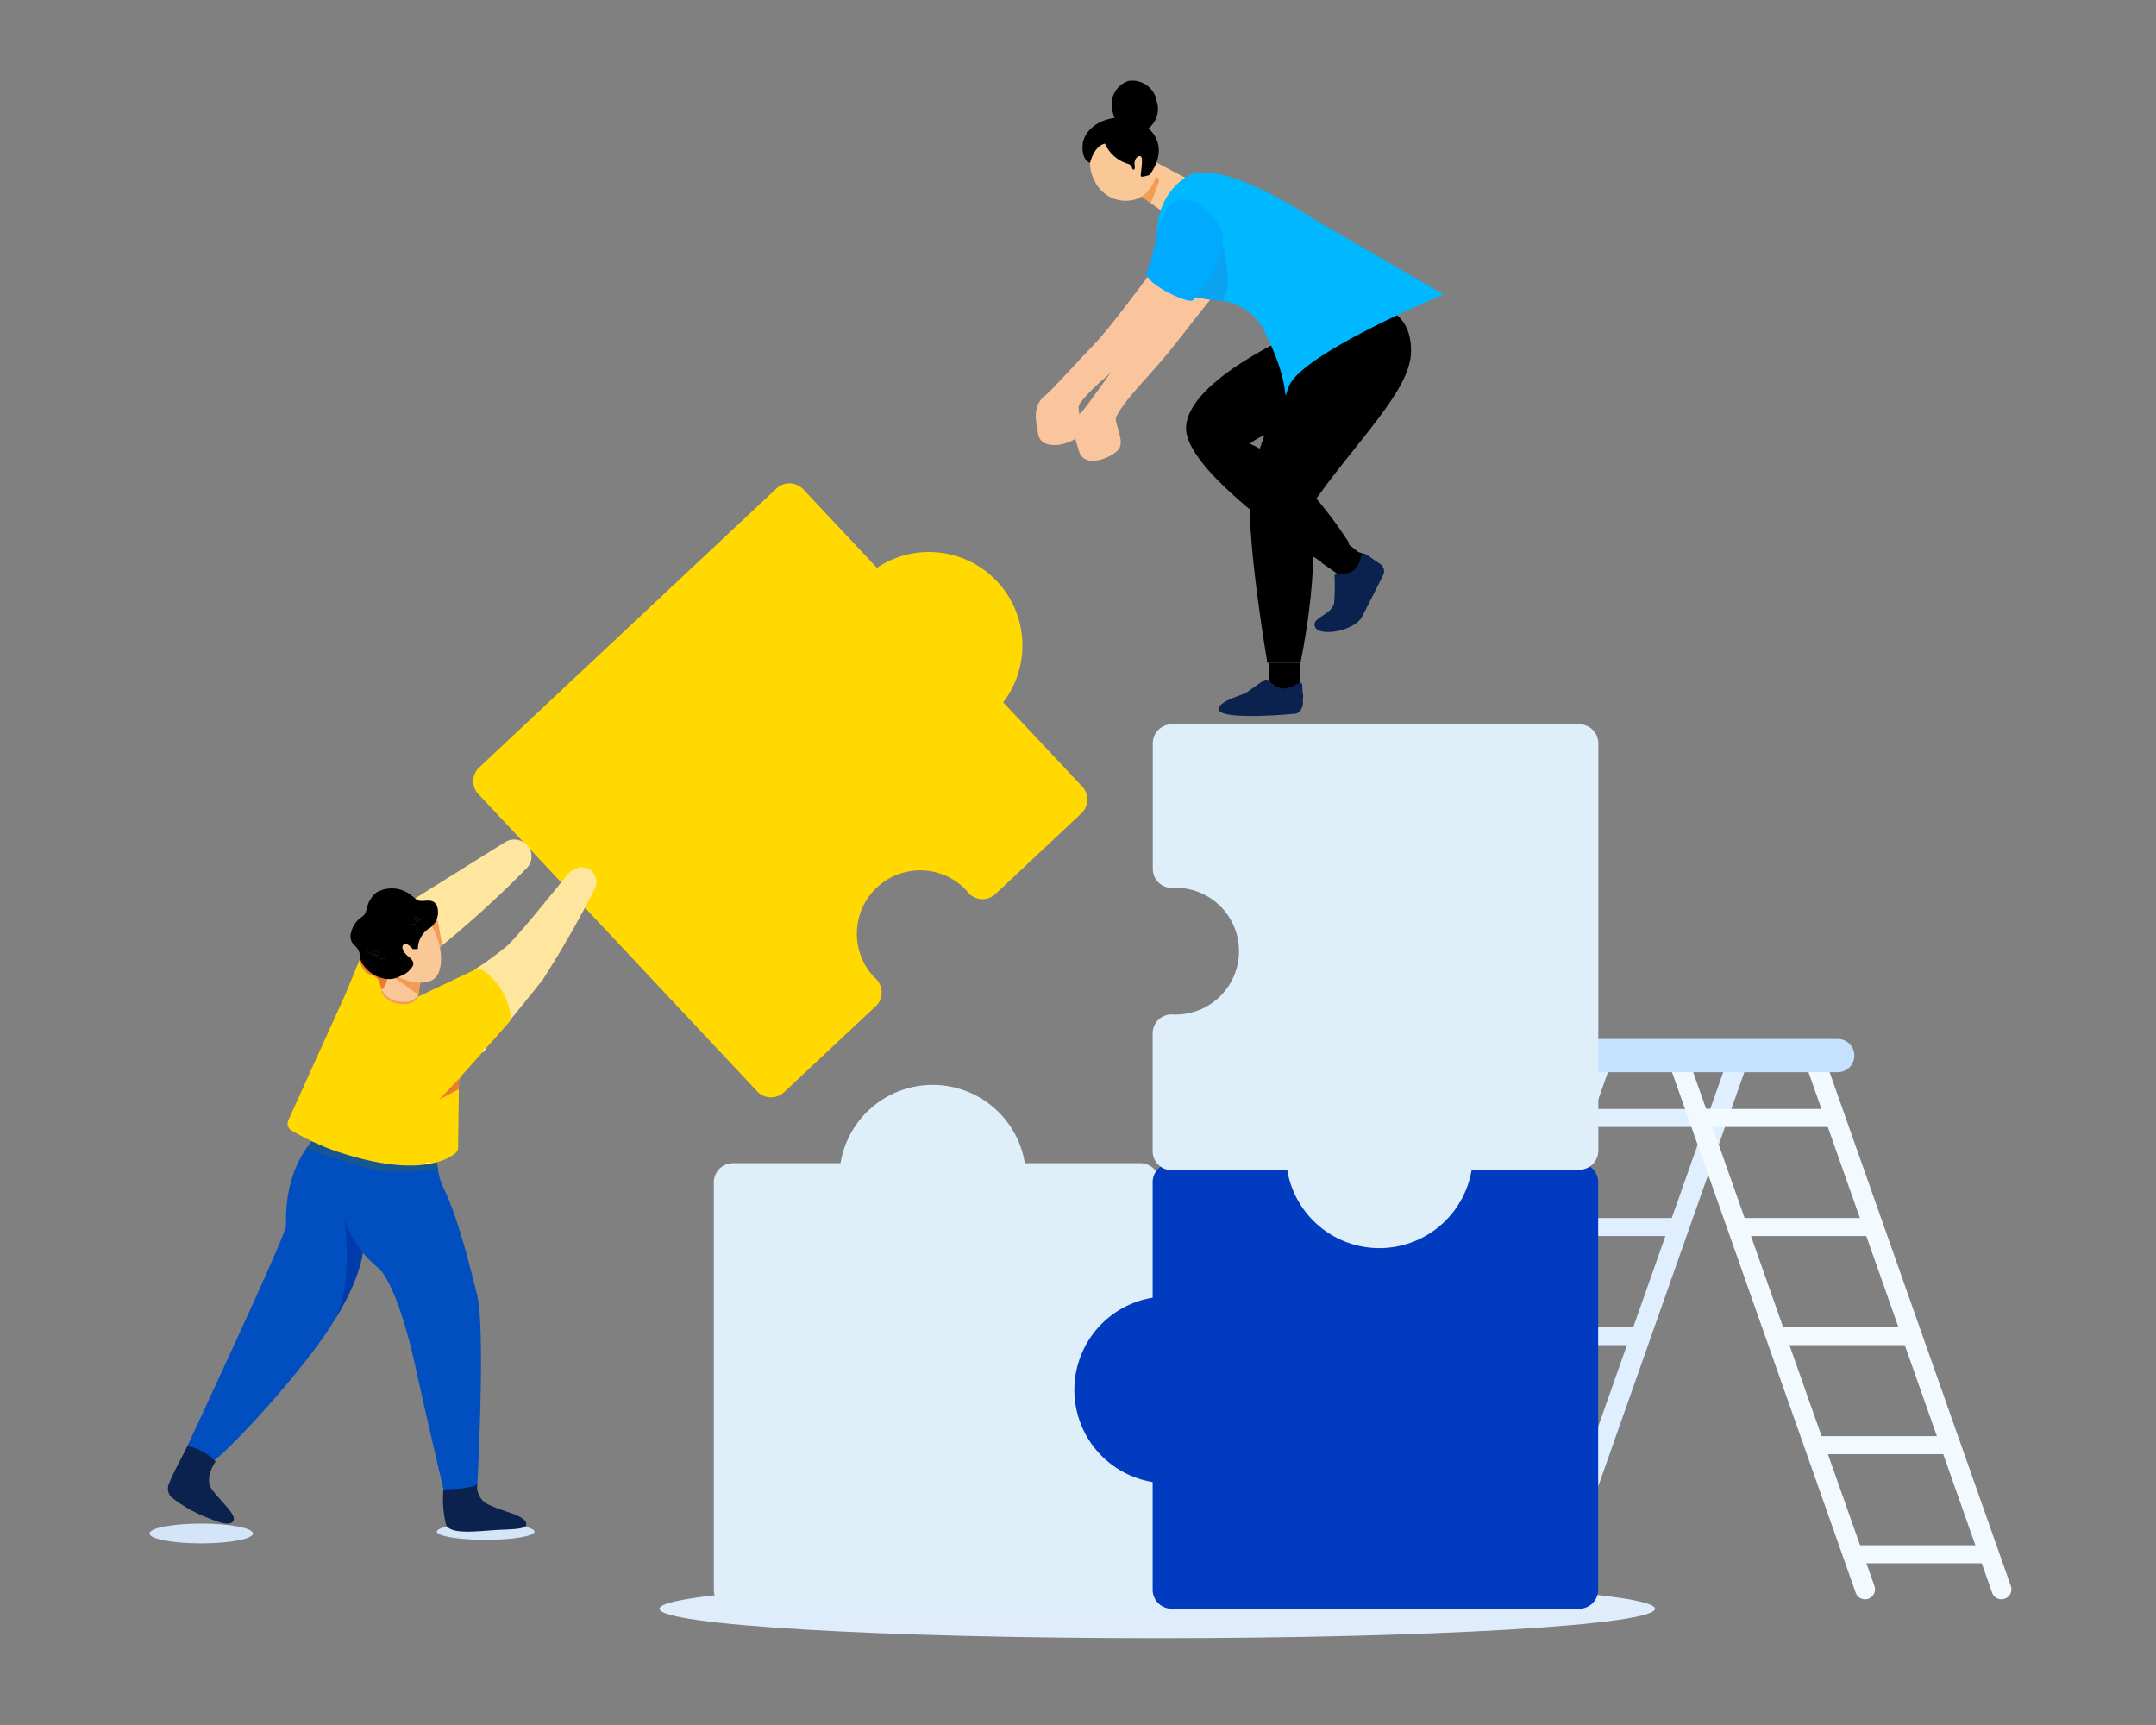 <svg xmlns="http://www.w3.org/2000/svg" xmlns:xlink="http://www.w3.org/1999/xlink" width="200" height="160" viewBox="0 0 200 160">
  <rect x="0" y="0" width="200" height="160" fill="#808080" stroke="none"/>
  <defs>
    <clipPath id="clip-path">
      <rect id="矩形_18513" data-name="矩形 18513" width="7.801" height="8.949"/>
    </clipPath>
    <clipPath id="clip-池">
      <rect width="200" height="160"/>
    </clipPath>
  </defs>
  <g id="池" clip-path="url(#clip-池)">
    <g id="组_24357" data-name="组 24357" transform="translate(-998.703 -67.343)">
      <path id="路径_65864" data-name="路径 65864" d="M189.094,345.366c25.5,0,46.175,1.222,46.175,2.73s-20.674,2.73-46.175,2.73-46.175-1.222-46.175-2.73,20.674-2.73,46.175-2.73" transform="translate(916.957 -131.535)" fill="#dfecfb"/>
      <path id="Path" d="M0,8.442S.944,6.173,1.186,5.729.4,1.756.9,1.683s.93,2.158.93,2.158S3.01.162,3.493.007,5.434,2.371,5.248,3.622A11.537,11.537,0,0,1,3.086,7.505a15.751,15.751,0,0,0-1.249,2.72Z" transform="translate(1050.093 134)" fill="#f1b282"/>
      <path id="Path-2" data-name="Path" d="M0,7.923s1.346-2.018,1.683-2.4.867-2.546,1.371-2.5.1.906.1.906A17.022,17.022,0,0,1,5.457,2c.438-.139.563-.037.635.492a.641.641,0,0,1,.476.43c.348.017.388.563.388.563v.5a2.377,2.377,0,0,1-.18.649C6.313,5.817,4.2,7.289,3.614,7.751A25.138,25.138,0,0,0,1.553,9.979Z" transform="translate(1056.535 141.233)" fill="#ffdcc3"/>
      <g id="组_24344" data-name="组 24344" transform="translate(1129.033 163.71)">
        <g id="组_24344-2" data-name="组 24344" transform="translate(0 0)">
          <g id="Group" transform="translate(0 1.689)">
            <path id="Path-3" data-name="Path" d="M.616,50.231h0a.923.923,0,0,0,1.178-.564L18.883,1.233A.925.925,0,0,0,18.32.053h0a.923.923,0,0,0-1.178.564L.053,49.052A.925.925,0,0,0,.616,50.231Z" transform="translate(0 0)" fill="#dfefff"/>
            <path id="Path-4" data-name="Path" d="M.616,50.231h0a.923.923,0,0,0,1.178-.564L18.882,1.233a.925.925,0,0,0-.563-1.18h0a.923.923,0,0,0-1.178.564L.053,49.052A.925.925,0,0,0,.616,50.231Z" transform="translate(12.656 0)" fill="#dfefff"/>
            <rect id="Rectangle" width="13.44" height="1.671" transform="translate(29.341 6.473) rotate(180)" fill="#dfefff"/>
            <rect id="Rectangle-2" data-name="Rectangle" width="13.44" height="1.671" transform="translate(25.819 16.59) rotate(180)" fill="#dfefff"/>
            <rect id="Rectangle-3" data-name="Rectangle" width="13.44" height="1.671" transform="translate(22.297 26.708) rotate(180)" fill="#dfefff"/>
            <rect id="Rectangle-4" data-name="Rectangle" width="13.44" height="1.671" transform="translate(18.775 36.825) rotate(180)" fill="#dfefff"/>
            <rect id="Rectangle-5" data-name="Rectangle" width="13.44" height="1.671" transform="translate(15.253 46.943) rotate(180)" fill="#dfefff"/>
          </g>
          <g id="Group-2" data-name="Group" transform="translate(24.668 1.689)">
            <path id="Path-5" data-name="Path" d="M18.319,50.231h0a.923.923,0,0,1-1.178-.564L.053,1.233A.925.925,0,0,1,.616.053h0A.923.923,0,0,1,1.794.617L18.883,49.052A.925.925,0,0,1,18.319,50.231Z" transform="translate(12.656 0)" fill="#f3faff"/>
            <path id="Path-6" data-name="Path" d="M18.32,50.231h0a.923.923,0,0,1-1.178-.564L.053,1.233A.925.925,0,0,1,.616.053h0A.923.923,0,0,1,1.794.617L18.883,49.052A.924.924,0,0,1,18.32,50.231Z" transform="translate(0 0)" fill="#f3faff"/>
            <rect id="Rectangle-6" data-name="Rectangle" width="13.44" height="1.671" transform="translate(2.25 4.802)" fill="#f3faff"/>
            <rect id="Rectangle-7" data-name="Rectangle" width="13.44" height="1.671" transform="translate(5.772 14.919)" fill="#f3faff"/>
            <rect id="Rectangle-8" data-name="Rectangle" width="13.44" height="1.671" transform="translate(9.294 25.037)" fill="#f3faff"/>
            <rect id="Rectangle-9" data-name="Rectangle" width="13.44" height="1.671" transform="translate(12.817 35.154)" fill="#f3faff"/>
            <rect id="Rectangle-10" data-name="Rectangle" width="13.44" height="1.671" transform="translate(16.339 45.272)" fill="#f3faff"/>
          </g>
          <path id="Path-7" data-name="Path" d="M24.97,3.082H1.539A1.54,1.54,0,0,1,0,1.541H0A1.54,1.54,0,0,1,1.539,0H24.97a1.54,1.54,0,0,1,1.539,1.541h0A1.54,1.54,0,0,1,24.97,3.082Z" transform="translate(15.178)" fill="#c6e1fd"/>
        </g>
      </g>
      <path id="路径_65865" data-name="路径 65865" d="M0,2.329,2.612,6.994,5.776,4.634,2.26,0Z" transform="translate(1102.317 82.522) rotate(-25)" fill="#fac896"/>
      <path id="路径_65866" data-name="路径 65866" d="M0,.574.982,2.28,2.424.892C2.855.476,2.3-.161,1.682.037Z" transform="translate(1103.603 84.523) rotate(-25)" fill="#f39c55"/>
      <path id="路径_65867" data-name="路径 65867" d="M3.015,0A3.186,3.186,0,0,1,6.029,3.333,3.186,3.186,0,0,1,3.015,6.665,3.186,3.186,0,0,1,0,3.333,3.186,3.186,0,0,1,3.015,0" transform="translate(1098.777 80.966) rotate(-25)" fill="#fac896"/>
      <g id="组_24348" data-name="组 24348" transform="translate(1097.839 76.23) rotate(-14)">
        <g id="组_24346" data-name="组 24346" transform="translate(0 0)" clip-path="url(#clip-path)">
          <path id="路径_65862" data-name="路径 65862" d="M2.1,0A2.3,2.3,0,0,1,4.2,2.455,2.3,2.3,0,0,1,2.1,4.909,2.3,2.3,0,0,1,0,2.455,2.3,2.3,0,0,1,2.1,0" transform="translate(3.605 0)"/>
          <path id="路径_65863" data-name="路径 65863" d="M.418,3.535s.7-1.427,1.77-1.408a3.4,3.4,0,0,0,1.627,2.34c.342.19.238.542.314.609s.2.114.257-.4.58-.809.761-.571S4.68,5.7,4.69,5.856s.637.1.752.1,2.569-1.893,1-4.234S1.165-.476.209,1.579c-.257.685-.366,1.513.209,1.955" transform="translate(0 2.987)"/>
        </g>
      </g>
      <g id="组_24345" data-name="组 24345" transform="translate(1094.789 83.334)">
        <path id="Path-8" data-name="Path" d="M13.365,1.269S11.45,3.634,9.494,6.164C7.153,9.192,4.976,11.021,3.9,13.047c-.254.478.811,2.172.265,2.975S.959,17.943.455,16.26c-.345-1.153-.938-2.521.262-3.683C1.159,12.148,3.375,8.92,4.588,7.3S8.811.234,8.811.234,11.884-.735,13.365,1.269Z" transform="translate(3.556 9.612)" fill="#fac49c"/>
        <path id="Path-9" data-name="Path" d="M1.68,4.836c.1-1.029-.032-1.4-.186-1.521l-.064-.044h0L0,2.272,1.809,0,3.44,1.3c.063.05,1.5.284,1.182,1.009S1.447,7.2,1.68,4.836Z" transform="translate(26.479 33.915)"/>
        <path id="Path-10" data-name="Path" d="M10.493.052S.163,4.459,0,8.9s13.16,12.9,13.16,12.9l1.975-2.14s-4.288-7.044-9.218-9.238c2.2-1.8,8.732-2.327,8.732-8.057C14.649-.554,10.493.052,10.493.052Z" transform="translate(13.94 14.737)"/>
        <path id="Path-11" data-name="Path" d="M.465,2.91c.869-.561,1.073-.894,1.075-1.092l-.005-.078h0L1.426,0H4.331V2.084c0,.081.713,1.351-.054,1.553S-1.533,4.2.465,2.91Z" transform="translate(20.156 45.491)"/>
        <path id="Path-12" data-name="Path" d="M11.871.006S14.952.1,14.952,4.041c0,3.7-5.212,8.441-9.35,14.494,1,5.627-.912,14.418-.912,14.418H1.62S-.226,22.149.023,17.68C.3,12.764,3.289,7.4,4.93,3.563,5.921,1.247,9.74-.1,11.871.006Z" transform="translate(19.859 12.531)"/>
        <path id="Path-13" data-name="Path" d="M14.485,4.659S5.738-1.238,2.7.784C-.655,3.023-.412,7.361.9,9.878a3.857,3.857,0,0,0,1.659,1.8,16.546,16.546,0,0,0,3.56.588A5.191,5.191,0,0,1,10.155,15.5c2.534,5.128,1.32,6.66,2.073,4.724,1.2-3.087,14.361-8.541,14.361-8.541Z" transform="translate(11.239 -0.362)" fill="#00b8ff"/>
        <path id="Path-14" data-name="Path" d="M0,3.7A3.857,3.857,0,0,0,1.659,5.5a16.546,16.546,0,0,0,3.56.588C6.376,4.219,4.962.059,4.962.059,2.671-.382,1.023,1.713,0,3.7Z" transform="translate(12.14 5.817)" fill="#09a3ef"/>
        <path id="Path-15" data-name="Path" d="M14.951,1.679s-2.2,2.1-4.47,4.355c-2.713,2.7-5.107,4.235-6.433,6.105-.313.441.525,2.258-.121,2.984S.5,16.616.214,14.882c-.193-1.187-.605-2.621.735-3.619.494-.368,3.107-3.284,4.52-4.736s5.1-6.461,5.1-6.461S13.74-.5,14.951,1.679Z" transform="translate(0 9.359)" fill="#fac49c"/>
        <path id="Path-16" data-name="Path" d="M2.923.064C.878.683.855,5.545.087,6.566s3.8,3.184,4.235,2.8c1.015-.91,2.809-3.764,2.8-5.753S4.41-.386,2.923.064Z" transform="translate(10.238 2.496)" fill="#00abff"/>
        <path id="Path-17" data-name="Path" d="M1.851,2.365A18.757,18.757,0,0,1,1.816,4.94C1.589,6.1-.339,6.283.052,7.181c.365.838,3.2.489,4.24-.758C4.366,6.333,5.747,3.6,6.364,2.369a.818.818,0,0,0-.212-1L4.838.478a.538.538,0,0,0-.36-.093A.249.249,0,0,0,4.32.578a2.645,2.645,0,0,1-.52,1.17C3.308,2.423,2.012,2.154,1.851,2.365Z" transform="translate(25.855 34.992)" fill="#0b224e"/>
        <path id="Path-18" data-name="Path" d="M4.7.124A.433.433,0,0,0,4.145.08C3.6.469,2.515,1.238,2.5,1.244c-.687.3-2.538.808-2.5,1.512.049.9,5.13.6,7.11.4.4-.041.72-.609.7-1.012L7.75.507A.234.234,0,0,0,7.392.319a3.266,3.266,0,0,1-1.3.518A2.05,2.05,0,0,1,4.7.124Z" transform="translate(16.974 47.047)" fill="#0b224e"/>
      </g>
      <g id="拼图" transform="translate(1042.61 112.176)">
        <path id="路径_65555" data-name="路径 65555" d="M472.371,571.9a1.765,1.765,0,0,0,1.758-1.758V532.327a1.765,1.765,0,0,0-1.758-1.758H461.652a8.664,8.664,0,0,0-17.1,0h-9.992a1.766,1.766,0,0,0-1.758,1.758v37.813a1.766,1.766,0,0,0,1.758,1.758Z" transform="translate(-410.489 -467.513)" fill="#deeffa"/>
        <path id="路径_65558" data-name="路径 65558" d="M171.64,619.628a1.766,1.766,0,0,0,1.758-1.758V580.058a1.765,1.765,0,0,0-1.758-1.758H133.827a1.765,1.765,0,0,0-1.758,1.758v10.719a8.664,8.664,0,0,0,0,17.1v9.992a1.766,1.766,0,0,0,1.758,1.758Z" transform="translate(-69.051 -515.244)" fill="#003bc0"/>
        <path id="路径_65561" data-name="路径 65561" d="M145.741,318.884a8.672,8.672,0,0,0,8.551-7.269h9.992a1.766,1.766,0,0,0,1.758-1.758v-37.8a1.766,1.766,0,0,0-1.758-1.758H126.471a1.766,1.766,0,0,0-1.758,1.758v11.657a1.759,1.759,0,0,0,1.758,1.758h.079a.644.644,0,0,0,.159-.013h.119a5.881,5.881,0,1,1,0,11.763h-.119c-.053,0-.106-.013-.172-.013h-.079a1.759,1.759,0,0,0-1.758,1.758V309.9a1.766,1.766,0,0,0,1.758,1.758H137.19A8.661,8.661,0,0,0,145.741,318.884Z" transform="translate(-61.682 -247.951)" fill="#deeffa"/>
        <path id="路径_65564" data-name="路径 65564" d="M506.018,158.15a1.77,1.77,0,0,0,1.2-.476l8.5-7.97a1.732,1.732,0,0,0,.555-1.269,1.811,1.811,0,0,0-.529-1.282.848.848,0,0,0-.119-.106l-.079-.079a5.872,5.872,0,0,1,8.564-8.036.575.575,0,0,1,.079.093,1.156,1.156,0,0,1,.106.132,1.757,1.757,0,0,0,1.242.608h.093a1.77,1.77,0,0,0,1.2-.476l7.97-7.481a1.756,1.756,0,0,0,.079-2.485l-7.335-7.811a8.678,8.678,0,0,0-.555-11.208,8.681,8.681,0,0,0-11.155-1.269L509,101.755a1.758,1.758,0,0,0-2.485-.079l-27.57,25.865a1.756,1.756,0,0,0-.079,2.485l25.865,27.57a1.747,1.747,0,0,0,1.229.555Z" transform="translate(-478.394 -101.2)" fill="#ffd900"/>
      </g>
      <path id="路径_65565" data-name="路径 65565" d="M31.238,147.011s-3.8,2.443-3.593,8.955c-.021.945-9.049,20.155-9.237,20.646a4.418,4.418,0,0,0,2.252,1.3c.716,0,9.044-8.855,11.684-13.544.947-1.791,3.488-5.829,1.663-9.607s.228-8.272.228-8.272Z" transform="translate(997.595 25.058)" fill="#004ec0"/>
      <path id="路径_65567" data-name="路径 65567" d="M4.8,345.462c2.65,0,4.8.412,4.8.919s-2.148.919-4.8.919-4.8-.412-4.8-.919,2.148-.919,4.8-.919" transform="translate(1012.569 -136.803)" fill="#d4e5f7"/>
      <path id="路径_65568" data-name="路径 65568" d="M92.379,192.353s.879,6.394-1.08,9.478c0,0,3.186-4.687,2.816-8.009s-1.737-1.47-1.737-1.47" transform="translate(938.298 -11.832)" fill="#003ba9"/>
      <path id="路径_65569" data-name="路径 65569" d="M147.449,345.366c2.5,0,4.53.342,4.53.764s-2.028.764-4.53.764-4.53-.342-4.53-.764,2.028-.764,4.53-.764" transform="translate(896.307 -136.725)" fill="#d4e5f7"/>
      <path id="路径_65570" data-name="路径 65570" d="M93.515,148.744s-2.128,8.185,3.517,12.635c1,1,2.28,4.081,3.354,8.966s2.643,11.533,2.643,11.533a4.414,4.414,0,0,0,3.122-.3c.032-.1.781-14.622,0-17.715s-1.856-7.457-3.257-10.225c-.521-1.042-.847-5.367-.847-5.367Z" transform="translate(936.816 23.607)" fill="#004ec0"/>
      <path id="路径_65572" data-name="路径 65572" d="M79.023,152.165l-.894,1.227s5.127,2.062,7.586,2.176a25.238,25.238,0,0,0,4.6-.228l-.215-1.462Z" transform="translate(949.012 20.441)" fill="#155693"/>
      <path id="路径_65573" data-name="路径 65573" d="M159.854,31.922a2.864,2.864,0,0,1-.412-3.076.947.947,0,0,1,.268-.37,30.558,30.558,0,0,0,2.887-2.105c1.081-.933,4.7-5.5,5.829-6.848a2.611,2.611,0,0,1,1.035-.5,1.388,1.388,0,0,1,1.319,2.02,95.332,95.332,0,0,1-4.839,8.449c-.928,1.166-2.279,2.828-3.122,3.862a.971.971,0,0,1-.637.334,1.436,1.436,0,0,1-1.292-.522Z" transform="translate(883.087 128.754)" fill="#ffe69f"/>
      <path id="路径_65574" data-name="路径 65574" d="M146.2,326.173s2.764,0,3.138-.522a1.83,1.83,0,0,0,1.156,1.982c1.4.663,2.7.793,3.322,1.5.261.591-.228.716-2.149.782s-4.917.586-5.243-.521a9.777,9.777,0,0,1-.224-3.218" transform="translate(893.641 -120.687)" fill="#0b224e"/>
      <path id="路径_65575" data-name="路径 65575" d="M11,306.878a5.188,5.188,0,0,1,2.617,1.447s-1.155,1.543-.293,2.656c.816,1.054,1.921,2.034,1.983,2.622,0,.517-.593.724-2.145.046a13.277,13.277,0,0,1-3.672-2.03,1.188,1.188,0,0,1-.188-1.293c.5-1.164.819-1.689,1.7-3.448" transform="translate(1005.091 -105.416)" fill="#0b224e"/>
      <path id="路径_65576" data-name="路径 65576" d="M133.158,5.908h0a1.629,1.629,0,0,0-2.053-.392L121.1,11.765a1.867,1.867,0,0,0-.536,1.724,2.464,2.464,0,0,0,.537,1.526l.382.42a2.3,2.3,0,0,0,1.937.765,1.759,1.759,0,0,0,.789-.265,96.945,96.945,0,0,0,8.836-7.96,1.542,1.542,0,0,0,.113-2.066" transform="translate(914.508 139.905)" fill="#ffe69f"/>
      <path id="路径_65577" data-name="路径 65577" d="M136.346,42.505l.521,2.8-.283.265-1.72-3.148Z" transform="translate(902.86 109.714)" fill="#f39c55"/>
      <path id="路径_65578" data-name="路径 65578" d="M74.07,63.757,75.576,60.1a.746.746,0,0,1,1.3-.149l2.83,3.955a.746.746,0,0,0,.926.24l5.423-2.572a.746.746,0,0,1,.757.069,6.175,6.175,0,0,1,2.554,4.247.756.756,0,0,1-.179.585c-.8.918-3.683,4.151-4.443,5a.743.743,0,0,0-.188.486l-.075,6.086a.744.744,0,0,1-.278.572c-.845.679-3.8,2.27-11.2-.261a23.637,23.637,0,0,1-4.013-1.893.743.743,0,0,1-.257-.923Z" transform="translate(956.717 95.709)" fill="#ffd900"/>
      <path id="路径_65579" data-name="路径 65579" d="M106.653,62.287c.245.123.616-.092.805-.256a1.637,1.637,0,0,0,.441-.664l-2.262-3.161a1.518,1.518,0,0,0-.632.121l-.479,1.161a1.891,1.891,0,0,0,.526,1.1c.433.406.911.292,1.223.8.245.4.126.767.379.893" transform="translate(927.539 96.876)" fill="#e87c30"/>
      <path id="路径_65580" data-name="路径 65580" d="M145.933,124.229l-1.826,1.938,1.813-.969Z" transform="translate(895.34 43.167)" fill="#e87c30"/>
      <path id="路径_65584" data-name="路径 65584" d="M139.912,52.288a.073.073,0,0,1-.04-.133l.174-.115a.073.073,0,0,1,.08.121l-.174.115a.073.073,0,0,1-.04.012" transform="translate(898.811 101.902)" fill="#fff"/>
      <path id="路径_65585" data-name="路径 65585" d="M129.548,55.359a.073.073,0,0,1-.034-.137l1.281-.677a.073.073,0,0,1,.068.129l-1.281.677a.072.072,0,0,1-.034.008" transform="translate(907.242 99.86)" fill="#fff"/>
      <path id="路径_65595" data-name="路径 65595" d="M136.8,166.079l.138-.016a.344.344,0,0,1,.287-.042l.139-.025a.434.434,0,0,0-.564.083" transform="translate(901.281 9.246)" fill="#fff"/>
      <path id="路径_65598" data-name="路径 65598" d="M123.16,82.259a.44.44,0,1,0,.44.44.44.44,0,0,0-.44-.44m0,.8a.361.361,0,1,1,.361-.36A.361.361,0,0,1,123.16,83.06Z" transform="translate(912.739 77.309)" fill="#fff"/>
      <path id="路径_65609" data-name="路径 65609" d="M107.6,59.948a.439.439,0,0,0,.436-.4.7.7,0,0,0-.077-.029.36.36,0,0,1-.694.127.787.787,0,0,0-.062.055.439.439,0,0,0,.4.252" transform="translate(925.361 95.811)" fill="#fff"/>
      <path id="路径_65612" data-name="路径 65612" d="M165.729,109.422l.1-.114a.36.36,0,0,1,.179-.2l.1-.112a.439.439,0,0,0-.38.427" transform="translate(877.752 55.559)" fill="#fff"/>
      <path id="路径_65621" data-name="路径 65621" d="M115.406,71.259a1.694,1.694,0,0,0,.521-1.351c-.049-.879,2.784-.634,2.784-.634l.407.44-.326,2.165s-.326.993-2.052.634c-1.009-.325-1.449-.977-1.335-1.254" transform="translate(918.703 87.898)" fill="#fac896"/>
      <path id="路径_65622" data-name="路径 65622" d="M118.8,80.394l-.006.037s-.326.993-2.052.634a1.947,1.947,0,0,1-1.33-1.041l-.006.005c-.114.277.326.928,1.335,1.254,1.726.358,2.052-.634,2.052-.634l.039-.261-.034.006" transform="translate(918.703 79.126)" fill="#f39c55"/>
      <path id="路径_65623" data-name="路径 65623" d="M120.544,73.153,123.01,74.9l.263-1.749Z" transform="translate(914.508 84.716)" fill="#f39c55"/>
      <path id="路径_65624" data-name="路径 65624" d="M111.987,45.057s2.173,2.179,4.384,1.424.546-7.353-2.655-6.63-3.2,3.093-1.73,5.207" transform="translate(922.239 111.853)" fill="#fac896"/>
      <path id="路径_65625" data-name="路径 65625" d="M101.009,32.158a1.325,1.325,0,0,0,.154-.121c.332-.317.322-.877.519-1.281a2.4,2.4,0,0,1,.712-.881,2.858,2.858,0,0,1,3.2.271c.537.375.5.537,1.058.521s.993-.147,1.319.423a1.788,1.788,0,0,1-.586,2.052,2.3,2.3,0,0,0-1.172,2,4.531,4.531,0,0,0-.472,0s-.5-.619-.781-.472-.293.651.472,1.238c.488.375.342.733.342.733a2.066,2.066,0,0,1-1.146.986,2.218,2.218,0,0,1-1.427.268,3.05,3.05,0,0,1-2-1.221c-.57-.651-.065-.944-.749-1.791a1.119,1.119,0,0,1-.423-1.287,2.312,2.312,0,0,1,.936-1.405Z" transform="translate(931.25 120.236)"/>
      <path id="路径_65626" data-name="路径 65626" d="M130.409,42.938a.522.522,0,0,1-.173-.028l.017-.043a.483.483,0,0,0,.421-.059.523.523,0,0,0,.183-.226.357.357,0,0,1-.295-.1.22.22,0,0,1-.068-.205.186.186,0,0,1,.1-.153.189.189,0,0,1,.191.05.343.343,0,0,1,.14.283.379.379,0,0,1-.007.06,1.044,1.044,0,0,0,.229-.115.383.383,0,0,0,.112-.525l.04-.023a.434.434,0,0,1-.127.587,1,1,0,0,1-.267.127.56.56,0,0,1-.209.275.5.5,0,0,1-.293.092m.239-.774a.09.09,0,0,0-.033.006.142.142,0,0,0-.075.116.174.174,0,0,0,.051.162.309.309,0,0,0,.281.084.348.348,0,0,0,.011-.075.3.3,0,0,0-.123-.246.189.189,0,0,0-.113-.049" transform="translate(906.624 110.175)" fill="#231f20"/>
      <path id="路径_65627" data-name="路径 65627" d="M109.4,60.886a.731.731,0,0,1-.35-.105,2.18,2.18,0,0,1-.344-.224,1.08,1.08,0,0,1-.429-.122.933.933,0,0,1-.432-.416l.043-.019a.9.9,0,0,0,.41.393,1.083,1.083,0,0,0,.353.112.412.412,0,0,1-.135-.294.11.11,0,0,1,.054-.1.3.3,0,0,1,.276,0,.243.243,0,0,1,.138.212.2.2,0,0,1-.086.189.285.285,0,0,1-.12.04,2.435,2.435,0,0,0,.295.185c.431.237.589-.019.6-.029l.04.023a.36.36,0,0,1-.309.153m-.7-.76a.2.2,0,0,0-.1.026.064.064,0,0,0-.033.059.38.38,0,0,0,.162.3.278.278,0,0,0,.149-.036.153.153,0,0,0,.065-.147.2.2,0,0,0-.112-.172.283.283,0,0,0-.125-.029Z" transform="translate(924.84 95.416)" fill="#231f20"/>
      <rect id="矩形_18512" data-name="矩形 18512" width="41.452" height="66.272" transform="translate(1012.569 144.225)" fill="none"/>
    </g>
  </g>
</svg>
